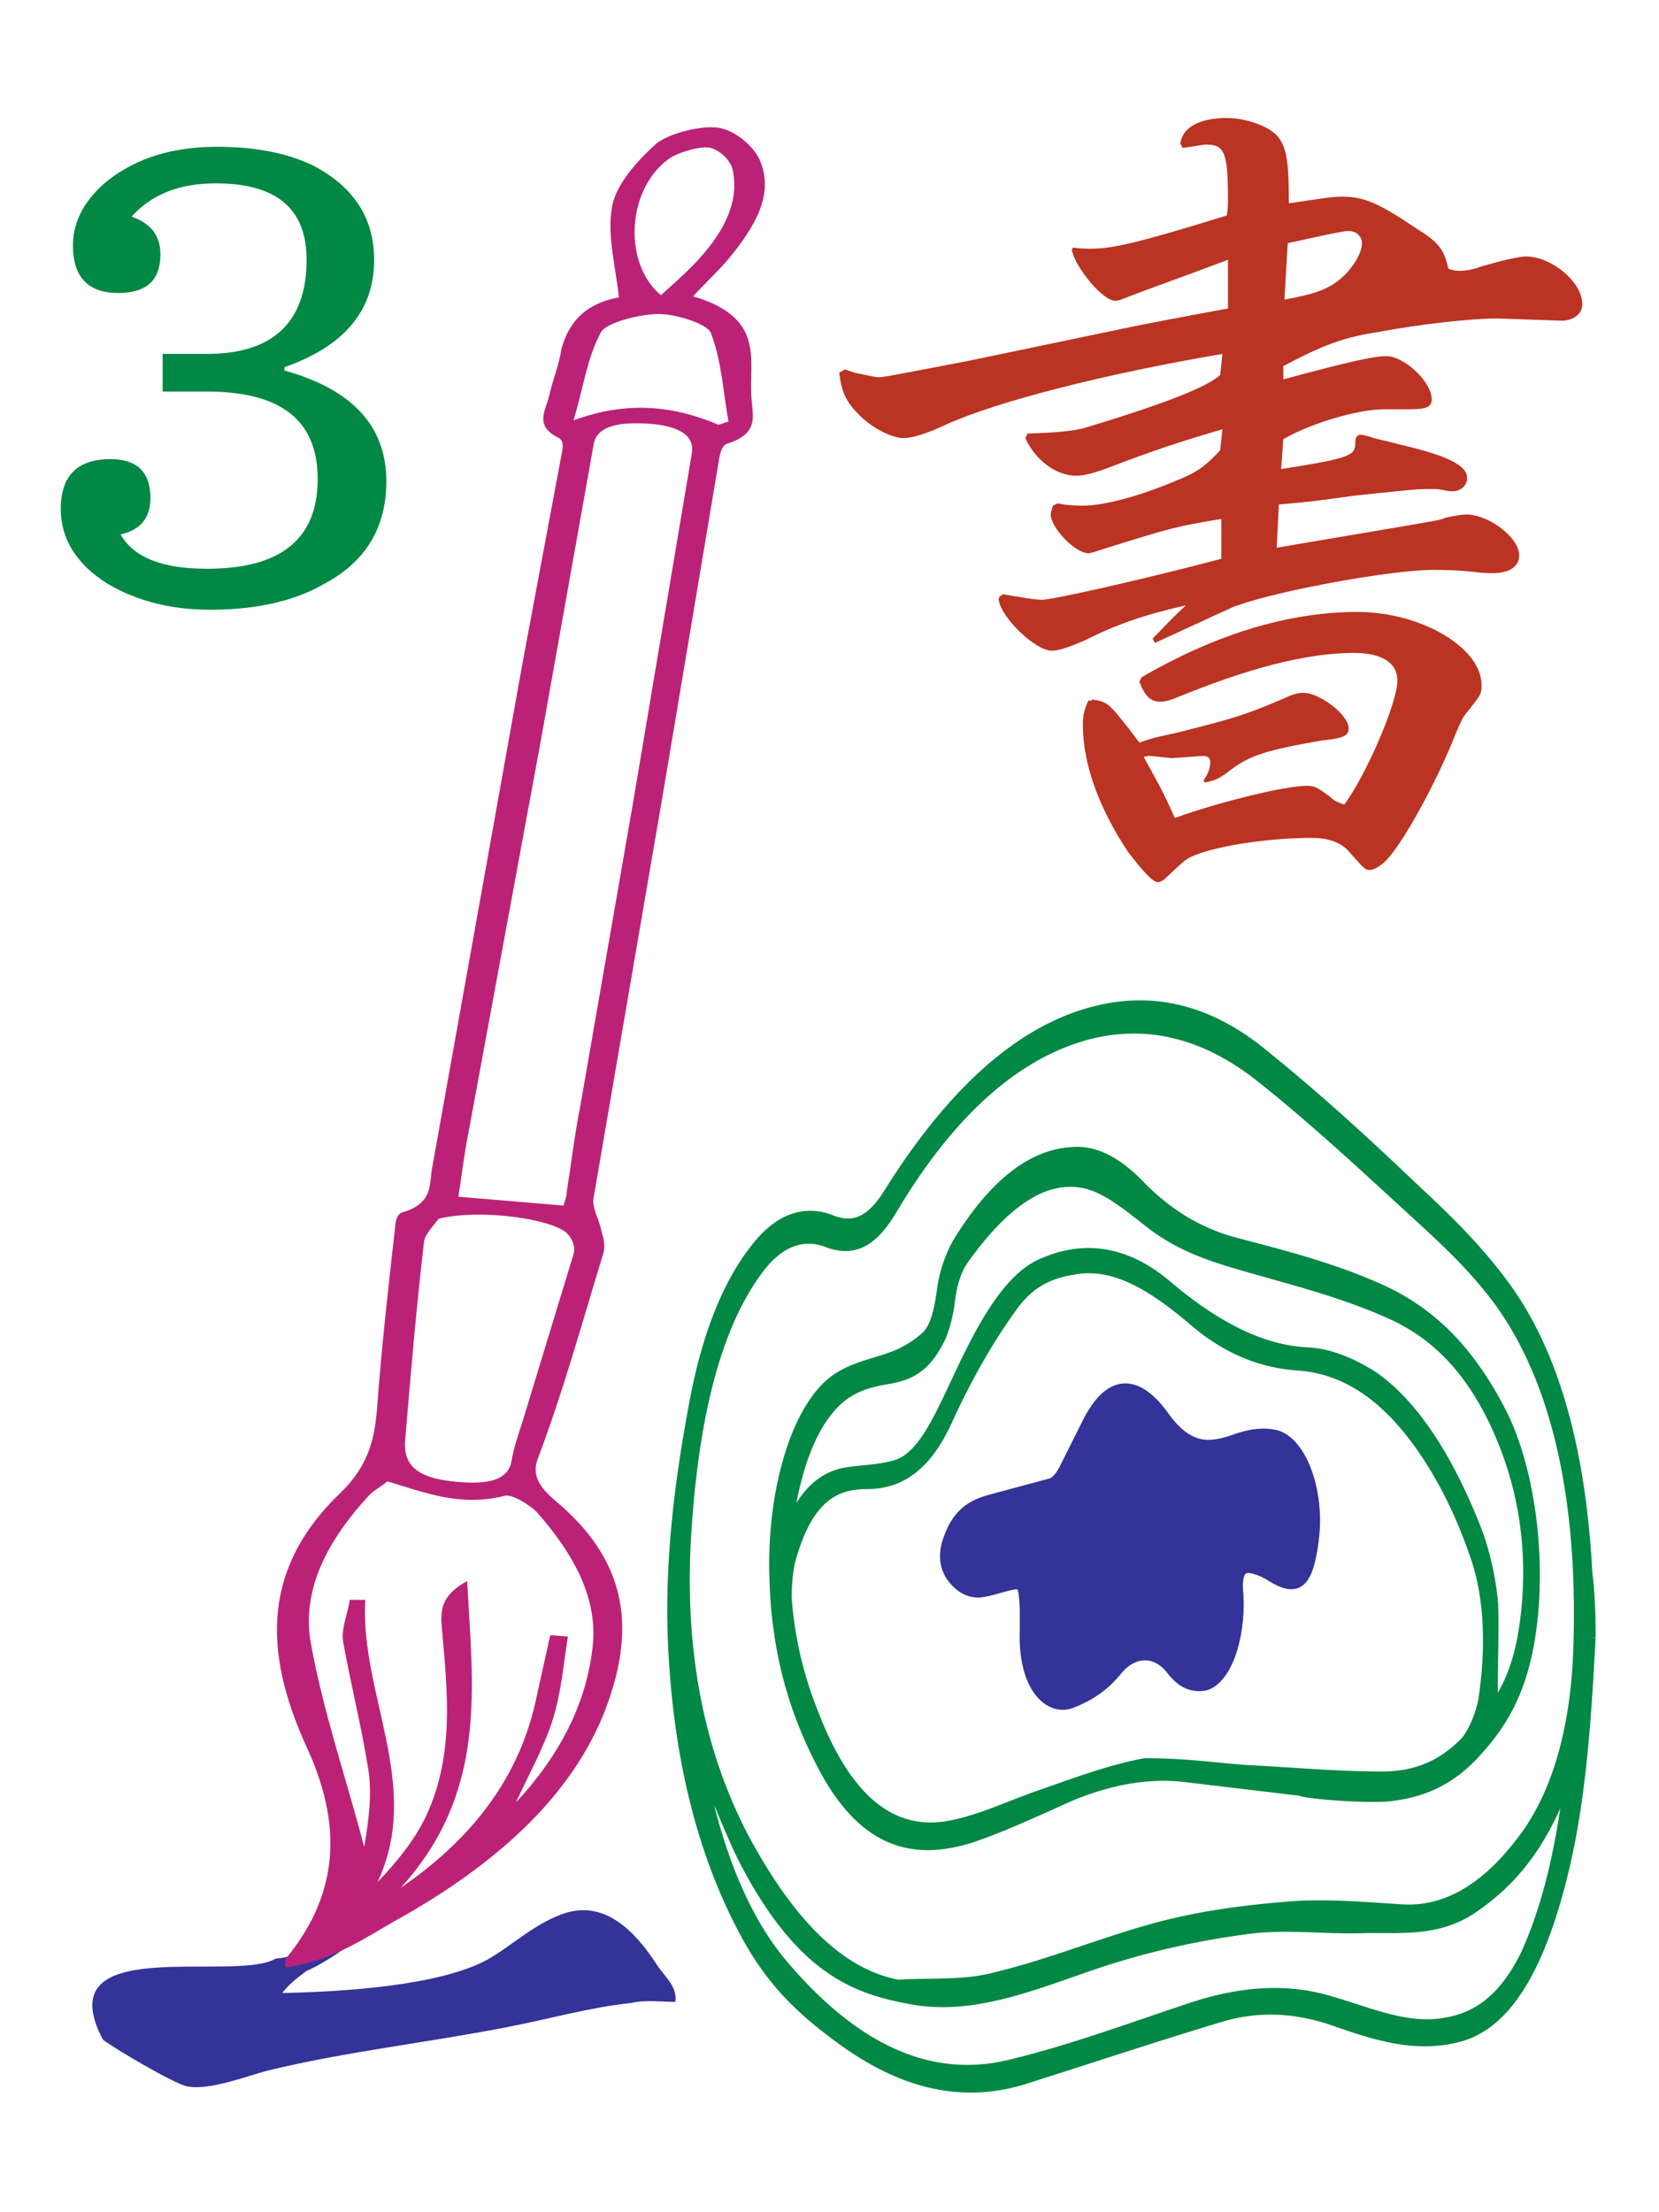 <svg xmlns="http://www.w3.org/2000/svg" width="150" height="200" viewBox="0 0 39.7 52.9"><g transform="matrix(.265 0 0 .265 58.8 12.4)"><path d="M-111-23.4l-2.4.9-4.9 1.8-1.6.6c-.5.2-.9.4-1.3.4-1.1 0-3.6-3-3.9-4.6l.1-.2c.7.1 1.2.1 1.6.1 2 0 4.2-.5 12.3-3 .1-.7.1-.9.1-1.5 0-4.1-.3-4.9-1.9-4.9-.5 0-1.3.2-2.2.3l-.2-.4c.2-1.5 1.8-2.3 4.2-2.3 1.8 0 4 .8 4.7 1.8s.9 2.1.9 5.9c3.5-.5 3.9-.6 4.8-.6 1.9 0 3.2.5 6.6 2.8 2.1 1.3 2.6 1.9 3 3.7.5.2.9.2 1.1.2.4 0 1.1-.1 1.9-.4 1.7-.5 3.4-.9 4-.9 2.3 0 5.1 2.3 5.1 4.3 0 .9-.8 1.5-1.9 1.5l-5.8-.2c-2.3 0-6.9.5-10.6 1.2-3.3.5-5.1 1.2-8.7 3.1v1.2c5.9-1.6 8.2-2.1 9.3-2.1 1.6 0 4.1 2.3 4.1 3.9 0 .7-.5.9-2 .9h-2.3c-2.3 0-6.5 1.2-9.1 2.7l-.2 2.7c6.3-1 6.7-1.2 6.7-2.4 0-.5.2-.7.5-.7.2 0 .5.1.9.2.1.1 1.2.3 2.7.7 4.3 1 6 1.9 6 3 0 .7-.6 1.2-1.3 1.2-.2 0-.5 0-.8-.1-.5-.1-.8-.1-1.2-.1-1.2 0-1.2 0-6.9.6-3.6.5-3.6.5-6.8.8l-.2 3.9 11.8-2c1.6-.3 3.2-.5 3.4-.7.9-.2 1.6-.3 1.9-.3 2.1 0 4.8 2.1 4.8 3.7 0 1-.9 1.6-2.4 1.6-.2 0-.9 0-1.5-.1-1.9-.2-3.1-.2-3.9-.2-3.6 0-13.7 1.8-17.6 3.2-.2 0-2.7 1.2-7.5 3.4l-.2-.4c1.2-1.2 1.4-1.5 3-3-3.9.9-6.2 1.7-9.2 3.2-1.2.5-2.2.9-2.9.9-1.5 0-4.6-3-4.8-4.6 0-.1 0-.2.1-.3l.3-.2c.5.1 1.1.2 1.2.2 1.1.2 1.9.3 2.3.3 1 0 9.4-1.9 16.2-3.7V0c-4.1.7-4.2.7-10.6 2.7-.6.2-1.2.4-1.4.4-1.2 0-3.4-2.3-3.4-3.5 0-.2.1-.5.2-.8l.4-.2c1 .2 1.9.2 2.3.2 2 0 5.2-.9 8.3-2.2 2-.8 2.7-1.3 4.1-2.8l.2-1.9c-3.7 1.1-5.9 1.8-10.1 3.4-1.3.5-2.3.8-3.1.8-1.8 0-3.7-1.4-4.6-3.4l.2-.4c2.5-.1 3.9-.2 5.1-.5 7.3-2.2 11.1-3.7 12.3-4.8l.2-1.9c-10.6 1.8-20.4 4.3-25 6.4-1.7.8-3 1.2-3.8 1.2-1.1 0-3-1-4.1-2.2-1.1-1.1-1.5-2-1.7-3.7l.5-.3.9.3c1 .2 1.8.4 2.1.4.5 0 .5 0 8.3-1.5l13.9-2.9c.4-.1 5-1 9.4-1.8zm-12.3 39.7c1.4.2 1.5.3 3.4 2.7l.9 1.2c1.4-.5 1.6-.5 3.4-.9 5.6-1.4 6.4-1.7 9.9-3.2.6-.3 1.2-.4 1.5-.4 1.5 0 4.1 2 4.1 3.2 0 .7-.5.9-2.4 1.1-5.2.9-6.6 1.4-8.3 2.7-1.2.9-1.4.9-2.3 1.1l-.1-.2c.5-.7.6-1.2.6-1.7 0-.3-.2-.5-.7-.5l-2.8.2-1.9-.2c-.2 0-.3 0-.6.1 1.3 2.4 1.6 2.8 2.8 5.5 4.5-1.6 10.1-2.9 11.9-2.9.7 0 .9.1 2 .9.6.5.6.5 1.4.8 2-2.7 4.8-9.2 4.8-11.2 0-1.6-1.4-2.5-3.9-2.5-4.2 0-9.4 1.3-16.2 4.1-.5.2-.9.3-1.3.3-.9 0-1.4-.5-1.9-1.8l.2-.4c6.7-3.9 13.3-5.9 19.5-5.9 5.7 0 11.2 3.2 11.2 6.6 0 .9-.1.9-1.5 2.7-.2.2-.4.7-.8 1.6-1.7 4.4-5.1 10.6-6.6 11.8-.5.4-.9.6-1.2.6-.4 0-.5-.1-1.9-1.7-.7-.8-1.9-1.2-3.3-1.2-4.2 0-9 .8-10.9 1.7-.6.3-.7.4-2.4 2-.2.2-.5.3-.6.3-.5 0-1.3-.9-2.7-2.7-2.6-3.9-4.1-7.9-4.1-11.5 0-.9.1-1.3.5-2.2h.3zm17.4-36.1c2.8-.5 4.1-1 5.2-2 1-.9 1.8-2.2 1.8-3.1 0-.6-.5-1.1-1.2-1.1-.5 0-2.3.4-5.5 1.1z" fill="#b32"/><g fill="#084"><path d="M-187-3.4c0-5-3.1-8.3-9.2-10v-.3c5.4-1.9 8.1-5.1 8.1-9.7 0-3.8-1.9-6.7-5.7-8.6-2.4-1.1-5.2-1.6-8.5-1.6-4 0-7.2 1-9.8 3-2.1 1.7-3.2 3.7-3.2 5.9 0 2.9 1.4 4.3 4.1 4.3 2.6 0 3.8-1.2 3.8-3.5 0-1.7-.9-2.8-2.6-3.4 1.8-2 4.3-3 7.6-3 5.5 0 8.2 2.3 8.2 6.9 0 5.6-3 8.5-9 8.5h-4v3.4h4c6.7 0 10 2.6 10 7.9 0 5.4-3.3 8.1-10 8.1-4 0-6.6-1-7.8-3.1 1.8-.4 2.7-1.5 2.7-3.3 0-2.3-1.2-3.5-3.6-3.5-3 0-4.5 1.5-4.5 4.5 0 2.7 1.4 5 4.3 6.8 2.6 1.5 5.6 2.3 9.2 2.3 4.2 0 7.7-.8 10.4-2.4 3.7-2 5.5-5.1 5.5-9.2z"/><path d="M-78.3 101c-.4 7.8-.9 14.4-2.3 20.5-2.1 9-5.2 14.6-9.9 15.6-3.8.9-7.4-.3-11.1-1.6-3.3-1.1-6.6-1.3-10-.3-6 1.8-12 3.8-18 5.7-5.7 1.7-11.1.2-16.5-3.8-3.1-2.3-6-4.8-8.5-9.5-3.5-6.5-5.8-14.7-6.4-24.8-.5-8 .5-15.8 1.9-23.2 1.1-5.8 2.9-10.4 5.4-13.6 2.2-2.9 4.6-3.6 7-2.6 1.9.7 3.5.1 5.1-2.5 5.7-9.1 12-14.9 19-16.5 5.1-1.2 10.1.1 14.8 4 4.6 3.7 9.1 7.8 13.6 12.1 2.8 2.6 5.6 5.3 8.1 8.7 4.3 5.8 6.9 14.4 7.5 25.9.3 2.4.3 4.7.3 5.9zm-62.5 31.4c3-.2 6 .1 8.9-.7 5-1.2 10-3.3 15-4.6 3.9-1 7.9-1.5 11.9-1.8 3.3-.2 6.6.1 9.8.3 3.7.2 7.3-1.7 10.6-6 3.2-4 5.1-10.1 5.3-18 .4-13.5-2.1-24-7.2-31-2.3-3.1-4.8-5.4-7.3-7.7-4.7-4.3-9.4-8.7-14.2-12.5-4.9-3.9-10-5.2-15.2-4-6.7 1.6-12.8 6.9-18.2 16-1.8 3-3.5 3.7-5.7 2.9-2-.8-4.1-.3-6 2-4.4 5.5-6.3 14.6-6.9 24.9-.6 11.1 1.6 20 5.3 27 4.1 7.6 8.6 12.2 13.9 13.2zm60.8-19.8c-.1.2-.2.3-.2.4-2.3 6.9-5.5 10.3-9 12.6-3.2 2-6.5 1.5-9.7 1.6-3.5.1-7-.4-10.5.1-4.5.6-9 1.6-13.5 3.1-5.6 1.9-11.2 4.3-16.8 3.2-2.2-.4-4.4-1-6.5-2.3-3.3-2-6.2-5.7-8.7-10.7-1.6-3.3-4.2-10.2-4.1-9.7 1.5 8.9 4.2 15.5 7.9 19.8 6.4 7.5 13.2 10.7 20.5 8.9 5.4-1.3 10.8-3.3 16.2-5.1 4.2-1.4 8.5-1.9 12.7-.6 3.5 1 6.9 2.6 10.5 1.9 2.6-.5 5-1.9 7.1-6.1 2.2-4.8 3.4-10.6 4.1-17.1zm-24.4 2.2l-10.1-1.2c-3.6-.5-7.2.2-10.8 1.7-2.9 1.3-5.9 2.7-8.8 3.7-5 1.6-9.8.9-13.7-6.9-2.2-4.3-3.9-9.5-4.1-16.3-.3-7.8 1.9-15.4 5.4-18 1.8-1.3 3.8-1.5 5.7-2.3a9.63 9.63 0 0 0 2.5-1.6c.8-.7 1.2-2 1.5-4.1.2-1.8.9-3.6 1.6-4.7 3.2-5.1 6.7-7.9 10.6-7.9 2.1 0 4 1.3 5.8 3.2 2.7 2.7 5.5 4.2 8.5 5 4.2 1.1 8.5 2.2 12.6 4 4.2 1.8 8.1 4.9 11.4 11.4 2.7 5.4 3.7 14.1 2.4 21-.9 4.7-2.7 7.3-4.7 9.5-2.5 2.8-5.2 3.7-7.9 4-2.6.2-7.9-.3-7.9-.5zm-5.2-1.8c4.2.2 8.3.6 12.5.6 2.6 0 5.2-.7 7.6-3.2.6-.7 1.3-2.2 1.6-3.7.7-4.6.6-9.2-.7-13-1.4-4.1-3.1-7.4-5.1-10.2-3.3-4.6-6.9-6.8-10.9-7.1-3.1-.2-6.2-1.3-9.2-3.8-3.5-3-7.1-5.5-10.9-4.9-2 .3-4 .9-5.8 3.4-2.1 2.9-4 6.2-5.8 10.1-2 4.5-4.5 5.9-7.3 5.9s-5.4 1.1-7 7.1c-.2.9-.3 2.2-.3 3.2a34.6 34.6 0 0 0 2.4 10.4c3.1 8.1 7.2 11 12 10.3 2.6-.4 5.2-1.6 7.9-2.6 3.2-1.1 6.8-2.5 10.1-3.1 3.4 0 5.4.3 8.9.6zm22.5-5.5c1.3-1.5 2.3-3.9 2.8-6.8 1-6.1.3-11.6-1.4-16.3-2.7-7.4-6.6-10.9-10.7-12.7-4.7-2.1-9.5-3.2-14.2-4.6-2.6-.8-5.1-1.7-7.6-3.7-1.8-1.4-3.6-2.9-5.5-3.4-4-1-7.7 2-11.1 6.7-.8 1.1-1.2 2.4-1.4 4.3-.2 1.2-.5 2.4-1 3.3-1.3 2.5-2.8 3-4.4 3.3-1.8.3-3.7.7-5.4 2.7-2.2 2.6-3.4 6.8-4 12 1.5-4.4 3.5-5.9 5.8-6.2 1.4-.2 2.7-.2 4.1-.6 2.5-.6 4.1-4.4 5.8-8 2.2-4.7 4.6-9.1 7.7-10.3 3.7-1.6 7.4-1 10.9 1.9 4.1 3.5 8.4 6 12.9 6.2 1.9.1 3.9.9 5.8 2.1 3.7 2.5 6.9 7.5 9.4 13.9.7 1.8 1.3 4.3 1.5 6.7.1 3-.1 6.3 0 9.5z" stroke="#084" stroke-miterlimit="10"/></g><g fill="#339"><path d="M-116 104c-1.4-1.9-3.5-1.9-5-.1-1.2 1.5-2.6 2.4-4.2 3-1.9.7-4.3-1.4-4.1-6.6v-1.9c-.1-2.1-.2-2.4-1.2-2.2s-2 .6-3 .7c-.6 0-1.3-.2-1.9-.8-1.1-1-1.4-2.4-.8-4 .9-2.6 2.5-3.2 4.1-3.6l5.2-1.4c.5-.2.9-.8 1.2-1.4l2.1-4.2c1.8-3.5 4.1-4.1 6.7-.6 2.3 3.3 4.3 3 6.4 2.3 1.1-.4 2.3-.7 3.5-.5 2.5.3 4.3 5 3.7 9.5-.5 3.9-1.4 4.7-3.7 3.3-.6-.4-1.3-.7-1.9-.8-1-.2-1.4.6-1.2 2.5.2 3.9-1.1 7.6-3 8.1-1.2.2-2.1-.3-2.9-1.3z" stroke="#339" stroke-miterlimit="10"/><path d="M-197 130c3-.3 5.8-1.9 8.6-3-1 1.3-4.3 3.5-5.8 4.1-.8.6-1.6 1.2-2.2 2 5.1-.1 14.1-.6 18.5-3 2.3-1.3 4.3-3.3 7-4.2 3.7-1.2 6.4 1.7 8.3 4.6.7 1.1 1.9 2 1.7 3.4-1.3 0-2.7-.2-4 .1-3.8.4-7.6 1.5-11.3 2.2-7.2 1.4-14.5 2.2-21.5 3.9-1.9.5-5.5 1.9-7.4 1.4-1.2-.3-6.5-3.4-7.5-4.2-5.1-9.7 11.8-5.1 15.6-7.3z"/></g><path d="M-166-20c-.3-2.9-1.1-5.6-.6-8.3.4-1.9 2.1-3.9 4-5.6 1.1-.9 4.1-1.7 5.7-1.4s3.3 1.9 3.7 3.1c1.2 3-.6 5.9-2.8 8.6-.9 1.1-2.1 2.2-3.3 3.5 6.8 2 4.9 6 5.3 9.5.1 1.4.6 2.9-2.2 3.8-.6.2-.7 1.1-.8 1.7l-5 29.8-6.3 36.7c-.1.9.5 1.8.7 2.8.2.7.4 1.4.2 2.1-1.9 6.2-3.6 12.4-5.9 18.5-.8 2 .8 3.2 2.2 4.4 5.7 5.1 6.3 10.6 4.5 16.5-2.5 8.3-9.2 15-19.1 20.6-3.1 1.7-5.8 3.8-10.4 4.5 0-.3-.1-.7.1-.9 5-6.1 4.8-12.4 1.9-18.8-3.6-7.8-4.7-15.8 2.9-23.1 2.8-2.7 3.2-5.3 3.4-8.2.4-5.3 1-10.6 1.6-15.9 0-.5.2-1.2.7-1.3 2.6-.8 2.4-2.3 2.6-3.8l8.2-45.8 3.5-18.7c.1-.5.3-1.3-.2-1.6-2.3-1.1-1.2-2.5-.9-3.8.3-1.4.9-2.8 1.1-4.2.6-2.2 1.9-4.1 5.2-4.7zm-5 82c.1-.4.3-.8.3-1.3.4-2.5.7-5.1 1.2-7.6l4.8-27.6 5.3-31.5c.2-1.5-1.1-2.4-3.9-2.6-3.2-.2-4.8.4-5 2l-4.8 26.9-6.5 35.2c-.4 2-.6 3.9-.9 5.7zm-15.9 24.9c-.6.5-1.2.8-1.6 1.2-3.9 4.2-6.2 8.7-5.3 13.5 1.1 6.1 3.2 12.2 4.8 18.3.4-2.3.7-4.6.4-6.8-.6-3.9-1.6-7.8-2.3-11.7-.2-1.2.4-2.5.6-3.8h1.4c-.5 8.5 5.2 16.8 1.1 25.5 1.9-2 3.4-3.9 4.4-6 2.6-5.6 1.9-11.4 1.4-17.1-.1-1.4-.1-2.8 2.3-4.1.5 9.6 1.9 19-6 27.7 7.3-5 11-10.9 12.3-17.4l1.2-5.4c.5 0 1.1.1 1.6.1-.4 2.5-.6 5.1-1.4 7.6s-2.2 5-3.3 7.4c4-4.3 6.3-8.9 6.9-13.8.6-4.5-1.6-8.5-4.9-12.3-.6-.7-2.4-1.8-3-1.6-3.9 1-7-.2-10.6-1.3zm4.6-23.7c-.3.5-1.2 1.3-1.3 2.1-.7 6-1.2 11.9-1.7 17.9-.2 2.5 1.4 3.6 5.5 3.8 2.2.1 3.8-.3 4.1-1.9.2-1.2.6-2.4 1-3.6l4.6-15.1c.2-.6-.1-1.5-.7-2-1.7-1.3-8-2.1-11.5-1.2zM-157-8.5l.9-.3c-.5-2.7-.6-5.4-1.6-8-.3-.8-3.1-1.7-4.7-1.7-1.8 0-4.7.8-5.2 1.6-1.3 2.4-1.6 5.1-2.5 8 4.9-1.8 9.1-1.3 13.1.4zm-5.2-11.7c1-.9 2-1.8 2.9-2.7 2.5-2.6 4.2-5.4 3.6-8.5-.1-.8-1-1.8-2-2.1-.8-.2-2.6.3-3.5.8-4 2.5-4.6 9.5-1 12.5z" fill="#b27"/></g></svg>